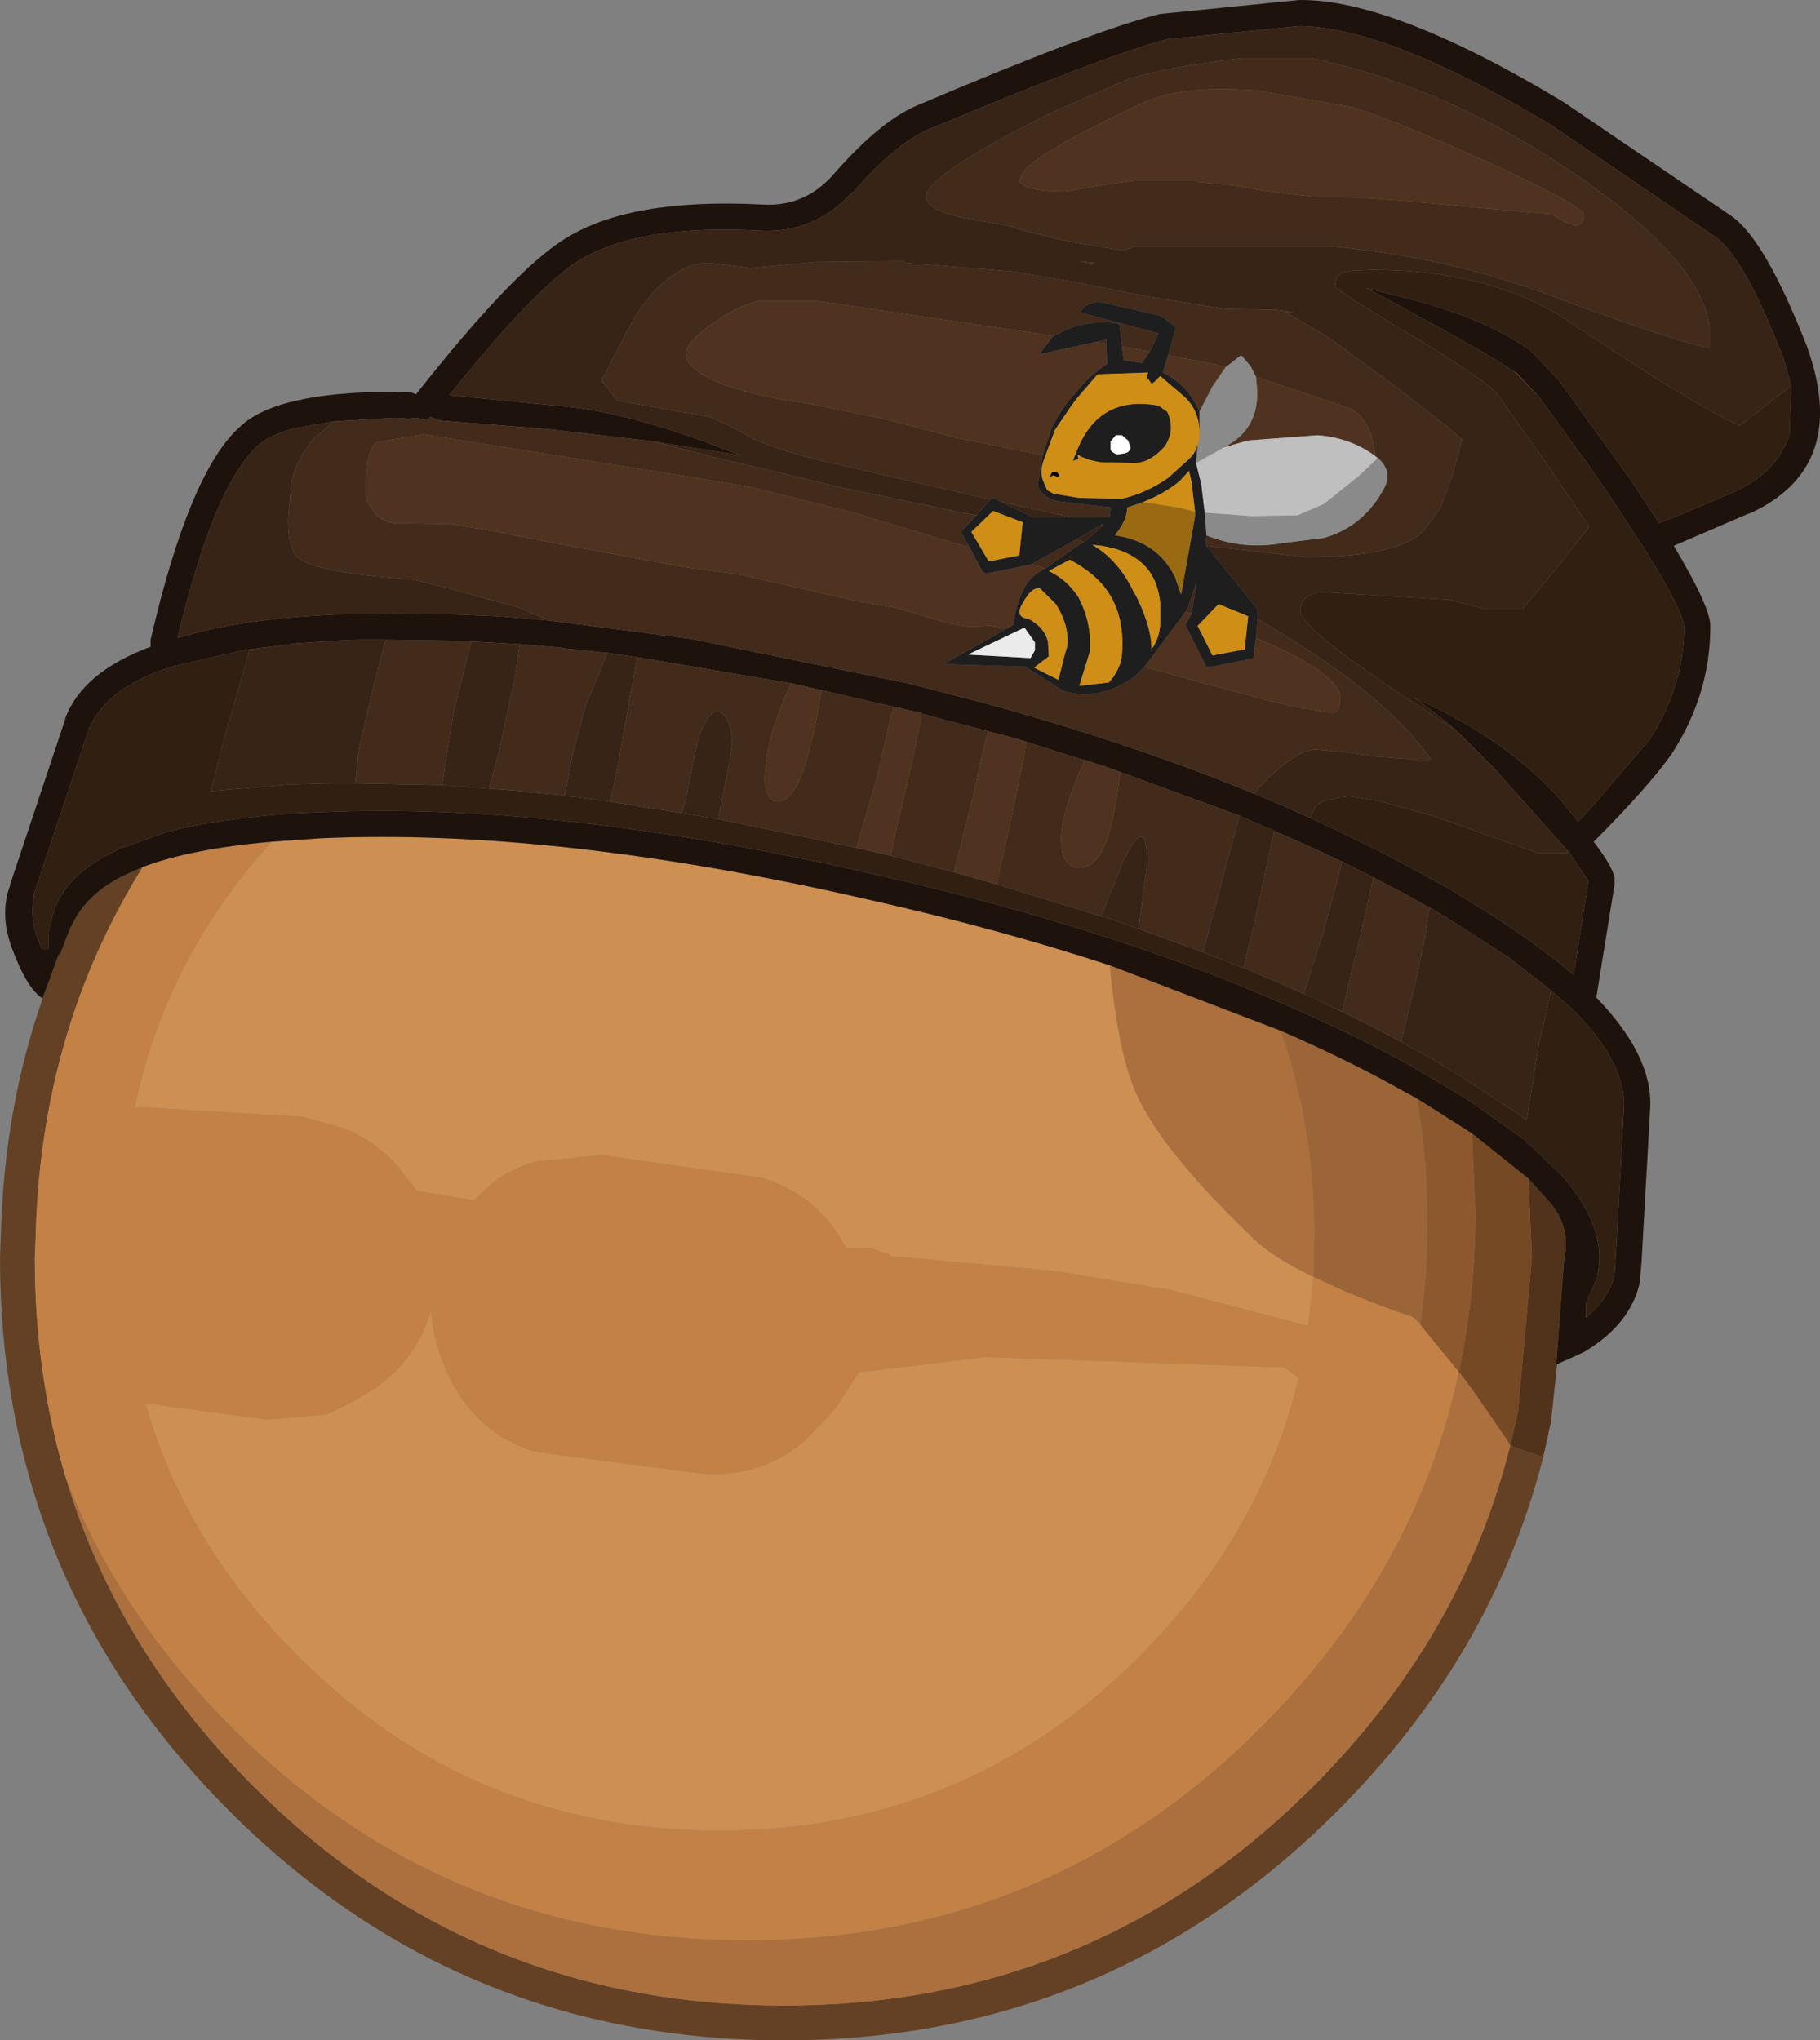 <?xml version="1.0" encoding="UTF-8" standalone="no"?>
<svg xmlns:ffdec="https://www.free-decompiler.com/flash" xmlns:xlink="http://www.w3.org/1999/xlink" ffdec:objectType="shape" height="117.2px" width="104.55px" xmlns="http://www.w3.org/2000/svg">
  <rect width="100%" height="100%" fill="#808080" stroke="none"/>
  <g transform="matrix(1.0, 0.0, 0.0, 1.0, 36.95, 94.25)">
    <path d="M-34.5 -36.9 L-33.55 -39.5 -33.55 -39.3 -32.95 -40.85 -32.75 -41.25 Q-31.8 -43.15 -29.3 -44.2 L-28.75 -44.45 Q-34.6 -35.05 -34.9 -23.3 L-34.9 -23.25 -34.95 -22.0 Q-34.95 -15.25 -33.15 -9.3 -30.2 0.55 -22.35 8.4 -9.8 20.95 8.1 20.95 25.9 20.95 38.45 8.4 47.05 -0.2 49.8 -11.2 L51.7 -10.55 Q48.8 0.85 39.85 9.8 26.7 22.95 8.1 22.95 -10.6 22.95 -23.75 9.8 -36.95 -3.4 -36.95 -22.0 L-36.9 -23.4 Q-36.7 -30.6 -34.5 -36.9" fill="#644124" fill-rule="evenodd" stroke="none"/>
    <path d="M49.65 -11.5 L49.8 -11.25 49.8 -11.2 49.65 -11.5" fill="#855630" fill-rule="evenodd" stroke="none"/>
    <path d="M36.6 -35.05 Q39.95 -33.6 42.9 -32.0 43.7 -31.55 44.45 -31.15 45.05 -27.65 45.05 -23.95 45.05 -21.0 44.65 -18.2 L44.2 -18.6 Q42.25 -19.25 40.25 -20.1 L38.5 -20.9 38.55 -23.35 Q38.55 -29.6 36.6 -35.05" fill="#9c6538" fill-rule="evenodd" stroke="none"/>
    <path d="M26.8 -38.8 L36.6 -35.05 Q38.55 -29.6 38.55 -23.35 L38.5 -20.9 Q36.0 -22.1 34.9 -23.25 29.6 -28.35 28.25 -31.6 27.25 -33.95 26.8 -38.8 M46.85 -15.45 L47.25 -14.95 47.5 -14.6 47.65 -14.4 47.75 -14.25 47.9 -14.05 49.65 -11.5 49.8 -11.2 Q47.05 -0.2 38.45 8.4 25.9 20.95 8.1 20.95 -9.8 20.95 -22.35 8.4 -30.2 0.55 -33.15 -9.3 -30.1 -1.5 -23.65 4.95 -11.45 17.2 5.95 17.2 23.3 17.2 35.5 4.95 44.4 -3.95 46.85 -15.45" fill="#ac6f3e" fill-rule="evenodd" stroke="none"/>
    <path d="M-28.75 -44.45 Q-25.95 -45.5 -21.35 -45.9 -27.45 -39.15 -29.2 -30.65 L-28.75 -30.65 -19.55 -30.1 -17.05 -29.4 Q-15.0 -28.5 -13.75 -26.8 L-13.0 -25.85 -9.7 -25.3 Q-8.2 -27.0 -6.1 -27.55 L-2.35 -27.9 6.8 -26.6 Q10.1 -25.6 11.65 -22.55 L13.1 -22.55 14.1 -22.2 14.25 -22.1 23.6 -21.25 30.3 -20.15 37.4 -18.3 38.2 -18.1 38.5 -20.9 40.25 -20.1 Q42.25 -19.25 44.2 -18.6 L44.65 -18.2 44.65 -18.15 46.85 -15.45 Q44.4 -3.95 35.5 4.95 23.3 17.2 5.95 17.2 -11.45 17.2 -23.65 4.95 -30.1 -1.5 -33.15 -9.3 -34.95 -15.25 -34.95 -22.0 L-34.9 -23.25 -34.9 -23.3 Q-34.6 -35.05 -28.75 -44.45 M28.5 0.9 Q35.5 -6.1 37.65 -15.1 L36.85 -15.7 19.65 -16.3 13.1 -15.5 12.4 -15.45 11.05 -13.35 9.35 -11.55 8.65 -11.0 Q6.15 -9.25 3.0 -9.65 L-6.2 -10.85 Q-8.8 -11.65 -10.35 -13.8 -11.95 -16.15 -12.2 -18.95 -12.75 -17.0 -14.2 -15.5 L-15.25 -14.6 -16.75 -13.7 -18.2 -13.0 -21.6 -12.7 -28.6 -13.65 Q-26.3 -5.55 -19.8 0.9 -9.85 10.9 4.35 10.9 18.55 10.9 28.5 0.9" fill="#c38145" fill-rule="evenodd" stroke="none"/>
    <path d="M-21.35 -45.9 L-18.5 -46.1 Q-4.95 -46.7 13.05 -42.55 20.4 -40.9 26.8 -38.8 27.25 -33.95 28.25 -31.6 29.6 -28.35 34.9 -23.25 36.0 -22.1 38.5 -20.9 L38.2 -18.1 37.4 -18.3 30.3 -20.15 23.6 -21.25 14.25 -22.1 14.1 -22.2 13.1 -22.55 11.65 -22.55 Q10.1 -25.6 6.8 -26.6 L-2.35 -27.9 -6.1 -27.55 Q-8.2 -27.0 -9.7 -25.3 L-13.0 -25.85 -13.75 -26.8 Q-15.0 -28.5 -17.05 -29.4 L-19.55 -30.1 -28.75 -30.65 -29.2 -30.65 Q-27.45 -39.15 -21.35 -45.9 M28.5 0.9 Q18.55 10.9 4.35 10.9 -9.85 10.9 -19.8 0.9 -26.3 -5.55 -28.6 -13.65 L-21.6 -12.7 -18.2 -13.0 -16.75 -13.7 -15.25 -14.6 -14.2 -15.5 Q-12.75 -17.0 -12.2 -18.95 -11.95 -16.15 -10.35 -13.8 -8.8 -11.65 -6.2 -10.85 L3.0 -9.65 Q6.15 -9.25 8.65 -11.0 L9.35 -11.55 11.05 -13.35 12.4 -15.45 13.1 -15.5 19.65 -16.3 36.85 -15.7 37.65 -15.1 Q35.5 -6.1 28.5 0.9" fill="#cd8f52" fill-rule="evenodd" stroke="none"/>
    <path d="M50.85 -26.55 L52.2 -25.05 Q53.3 -23.6 52.9 -21.9 L52.45 -15.9 52.5 -15.9 52.15 -12.6 51.7 -10.55 49.8 -11.2 49.8 -11.25 49.8 -11.2 50.25 -13.15 51.05 -22.0 50.85 -26.55" fill="#51331b" fill-rule="evenodd" stroke="none"/>
    <path d="M47.6 -29.15 L50.85 -26.55 51.05 -22.0 50.25 -13.15 49.8 -11.2 49.8 -11.25 49.65 -11.5 47.9 -14.05 47.75 -14.25 47.65 -14.4 47.5 -14.6 47.25 -14.95 46.85 -15.45 Q47.8 -19.85 47.8 -24.65 L47.6 -29.15" fill="#764925" fill-rule="evenodd" stroke="none"/>
    <path d="M44.45 -31.15 L47.6 -29.15 47.8 -24.65 Q47.8 -19.85 46.85 -15.45 L44.65 -18.15 44.65 -18.2 Q45.05 -21.0 45.05 -23.95 45.05 -27.65 44.45 -31.15" fill="#8d582e" fill-rule="evenodd" stroke="none"/>
    <path d="M-34.5 -36.9 Q-35.4 -37.45 -36.25 -39.75 -36.9 -41.45 -36.5 -43.0 L-36.35 -43.45 -36.4 -43.35 -36.2 -43.95 -33.2 -52.95 -33.2 -53.0 Q-32.2 -55.65 -28.3 -57.1 L-28.3 -57.5 Q-26.05 -67.2 -23.15 -69.75 -21.05 -71.75 -14.25 -71.75 L-13.3 -71.7 -13.05 -71.6 Q-7.5 -78.65 -4.55 -80.5 -0.8 -82.9 6.85 -82.5 9.25 -82.35 10.9 -84.2 13.6 -87.3 15.75 -88.2 26.0 -92.55 29.7 -93.45 L37.7 -94.25 Q43.05 -94.3 52.85 -88.4 L62.5 -81.85 Q64.45 -80.5 66.85 -74.35 69.35 -67.4 63.55 -64.75 L63.5 -64.75 59.2 -62.9 Q61.35 -59.3 61.3 -58.25 61.3 -54.35 59.05 -50.9 57.65 -48.95 54.6 -45.9 55.9 -44.2 55.8 -43.6 L55.8 -43.45 54.75 -36.95 Q57.95 -33.65 57.85 -30.7 L57.35 -21.75 57.25 -20.65 57.25 -20.6 Q56.75 -18.25 54.15 -16.65 53.9 -16.5 52.5 -15.9 L52.45 -15.9 52.9 -21.9 Q53.3 -23.6 52.2 -25.05 L50.85 -26.55 47.6 -29.15 44.45 -31.15 Q43.7 -31.55 42.9 -32.0 39.95 -33.6 36.6 -35.05 L26.8 -38.8 Q20.4 -40.9 13.05 -42.55 -4.95 -46.7 -18.5 -46.1 L-21.35 -45.9 Q-25.95 -45.5 -28.75 -44.45 L-29.3 -44.2 Q-31.8 -43.15 -32.75 -41.25 L-32.95 -40.85 -33.55 -39.3 -33.55 -39.5 -34.5 -36.9 M65.95 -72.1 L65.45 -73.85 65.45 -73.8 Q63.3 -79.35 61.65 -80.6 L52.1 -87.1 Q42.75 -92.7 37.7 -92.75 L30.1 -92.0 Q26.5 -91.05 16.35 -86.8 14.5 -86.0 12.05 -83.2 L12.0 -83.2 Q9.85 -80.85 6.75 -81.0 -0.3 -81.4 -3.75 -79.25 -6.2 -77.65 -10.65 -72.15 L-11.15 -71.55 -4.5 -70.9 Q-0.4 -70.5 5.55 -68.1 L0.55 -68.9 -5.45 -69.6 -11.75 -70.1 -12.2 -70.3 Q-12.35 -70.15 -12.55 -70.15 L-13.05 -70.25 -13.45 -70.2 -14.25 -70.25 -17.75 -70.05 -20.0 -69.65 Q-21.4 -69.3 -22.15 -68.65 -24.7 -66.25 -26.75 -57.6 -23.2 -58.7 -17.65 -58.95 L-17.6 -58.95 -14.05 -59.0 -10.7 -58.95 -8.35 -58.85 -5.35 -58.6 2.75 -57.55 15.2 -55.0 19.65 -53.85 Q28.8 -51.35 36.3 -48.15 L36.45 -48.1 38.35 -47.25 39.95 -46.5 42.5 -45.25 45.3 -43.75 46.3 -43.2 48.65 -41.75 Q51.45 -39.95 53.45 -38.25 L54.3 -43.65 53.15 -45.35 53.05 -45.45 53.0 -45.5 48.9 -50.1 46.7 -52.3 46.75 -52.25 46.1 -52.8 44.5 -54.05 44.4 -54.1 44.2 -54.2 44.35 -54.15 Q49.6 -51.8 52.7 -48.3 L53.7 -47.05 54.5 -47.9 57.8 -51.75 Q59.8 -54.85 59.8 -58.25 59.75 -59.15 57.5 -62.75 L57.4 -62.9 55.8 -65.35 55.5 -65.8 54.95 -66.6 54.4 -67.4 51.5 -71.4 50.15 -72.85 50.05 -72.9 Q48.45 -74.0 41.55 -77.7 L44.7 -76.9 Q48.6 -75.8 51.0 -74.1 L52.6 -72.4 56.75 -66.65 58.35 -64.2 Q60.15 -64.9 62.9 -66.1 65.0 -67.15 65.7 -68.9 L65.85 -69.25 65.95 -72.1 M14.4 -53.65 L10.25 -54.6 8.5 -55.0 -0.35 -56.5 -2.05 -56.75 -2.1 -56.75 -3.95 -56.95 -4.5 -57.0 -4.75 -57.05 -7.1 -57.25 -9.85 -57.4 -11.15 -57.45 -14.8 -57.5 -16.35 -57.5 -17.55 -57.45 -19.85 -57.3 -22.6 -56.95 -22.75 -56.95 -27.1 -55.95 -27.25 -55.9 -27.5 -55.8 -27.55 -55.8 Q-30.9 -54.6 -31.8 -52.45 L-31.8 -52.5 -34.8 -43.5 -35.0 -42.9 -35.0 -42.75 Q-35.3 -41.35 -34.55 -39.75 L-34.15 -39.75 Q-34.25 -40.6 -34.0 -41.35 -33.5 -43.8 -30.55 -45.25 L-29.9 -45.6 -29.9 -45.55 -27.4 -46.45 Q-24.35 -47.25 -19.8 -47.55 L-18.55 -47.6 Q-4.85 -48.2 13.4 -44.0 20.5 -42.4 26.65 -40.4 31.5 -38.85 35.8 -37.0 40.0 -35.25 43.6 -33.3 L44.05 -33.05 47.35 -31.1 50.6 -28.8 52.85 -26.65 53.4 -25.95 Q55.35 -23.35 54.8 -20.95 L54.8 -20.9 54.15 -19.35 54.15 -18.55 Q55.4 -19.6 55.8 -20.95 L55.85 -21.8 56.35 -30.8 Q56.35 -33.25 53.55 -36.1 L53.35 -36.3 52.15 -37.35 49.8 -39.2 46.7 -41.2 45.55 -41.9 45.2 -42.1 43.75 -42.9 41.95 -43.85 40.15 -44.75 38.35 -45.6 35.5 -46.85 34.8 -47.15 34.55 -47.25 34.25 -47.4 26.45 -50.25 26.4 -50.25 25.35 -50.6 24.95 -50.7 21.5 -51.8 19.8 -52.25 16.0 -53.25 16.0 -53.3 15.25 -53.45 14.85 -53.55 14.4 -53.65" fill="#1e130c" fill-rule="evenodd" stroke="none"/>
    <path d="M46.7 -52.3 L45.45 -53.1 44.7 -53.6 Q40.0 -56.65 38.5 -58.1 L38.45 -58.15 Q37.75 -58.85 37.75 -59.2 37.75 -59.7 38.2 -60.0 L38.75 -60.25 46.3 -59.8 48.4 -59.25 50.5 -59.25 52.75 -61.95 54.35 -64.0 52.05 -67.4 49.15 -71.5 Q48.75 -72.2 44.2 -74.95 L43.6 -75.3 41.0 -76.9 39.75 -77.75 Q39.75 -78.4 40.2 -78.6 L40.7 -78.7 41.85 -78.75 Q48.7 -78.75 53.15 -75.8 L53.6 -75.5 53.85 -75.3 53.9 -75.3 Q60.9 -70.65 63.0 -69.8 L65.95 -72.1 65.85 -69.25 65.7 -68.9 Q65.0 -67.15 62.9 -66.1 60.15 -64.9 58.35 -64.2 L56.75 -66.65 52.6 -72.4 51.0 -74.1 Q48.6 -75.8 44.7 -76.9 L41.55 -77.7 Q48.45 -74.0 50.05 -72.9 L51.5 -71.4 54.4 -67.4 54.95 -66.6 55.5 -65.8 55.8 -65.35 57.4 -62.9 57.5 -62.75 Q59.75 -59.15 59.8 -58.25 59.8 -54.85 57.8 -51.75 L54.5 -47.9 53.7 -47.05 52.7 -48.3 Q49.6 -51.8 44.35 -54.15 L44.2 -54.2 44.4 -54.1 44.5 -54.05 46.1 -52.8 46.75 -52.25 46.7 -52.3 M38.35 -47.25 L38.5 -47.7 38.55 -47.75 38.55 -47.8 38.6 -47.85 38.6 -47.9 Q38.85 -48.2 39.35 -48.3 L40.05 -48.45 40.45 -48.5 40.6 -48.5 42.2 -48.25 45.3 -47.4 51.4 -45.25 53.1 -45.25 53.15 -45.35 54.3 -43.65 53.45 -38.25 Q51.45 -39.95 48.65 -41.75 L46.3 -43.2 45.3 -43.75 42.5 -45.25 39.95 -46.5 38.35 -47.25 M4.3 -47.2 L12.25 -45.55 13.35 -45.3 14.2 -45.1 17.85 -44.15 20.3 -43.45 26.35 -41.6 26.6 -41.55 28.45 -40.9 32.15 -39.55 34.5 -38.65 35.2 -38.35 Q39.65 -36.5 43.55 -34.4 L43.7 -34.3 45.1 -33.55 47.15 -32.3 50.35 -30.2 50.75 -29.9 51.45 -34.25 52.15 -37.35 53.35 -36.3 53.55 -36.1 Q56.35 -33.25 56.35 -30.8 L55.85 -21.8 55.8 -20.95 Q55.4 -19.6 54.15 -18.55 L54.15 -19.35 54.8 -20.9 54.8 -20.95 Q55.35 -23.35 53.4 -25.95 L52.85 -26.65 50.6 -28.8 47.35 -31.1 44.05 -33.05 43.6 -33.3 Q40.0 -35.25 35.8 -37.0 31.5 -38.85 26.65 -40.4 20.5 -42.4 13.4 -44.0 -4.85 -48.2 -18.55 -47.6 L-19.8 -47.55 Q-24.35 -47.25 -27.4 -46.45 L-29.9 -45.55 -29.9 -45.6 -30.55 -45.25 Q-33.5 -43.8 -34.0 -41.35 -34.25 -40.6 -34.15 -39.75 L-34.55 -39.75 Q-35.3 -41.35 -35.0 -42.75 L-35.0 -42.9 -34.8 -43.5 -31.8 -52.5 -31.8 -52.45 Q-30.9 -54.6 -27.55 -55.8 L-27.5 -55.8 -27.25 -55.9 -27.1 -55.95 -22.75 -56.95 -22.6 -56.95 -23.4 -54.15 -23.45 -54.0 -24.3 -51.0 -24.5 -50.1 -24.85 -48.8 -20.2 -49.2 -19.85 -49.2 -17.95 -49.25 -16.55 -49.25 -11.55 -49.15 -8.85 -48.95 -6.9 -48.8 -6.7 -48.75 -4.5 -48.55 -4.3 -48.5 -3.75 -48.45 -1.9 -48.2 2.2 -47.55 4.3 -47.2" fill="#311f12" fill-rule="evenodd" stroke="none"/>
    <path d="M65.95 -72.1 L63.0 -69.8 Q60.9 -70.65 53.9 -75.3 L53.85 -75.3 53.6 -75.5 53.15 -75.8 Q48.7 -78.75 41.85 -78.75 L40.7 -78.7 40.2 -78.6 Q39.75 -78.4 39.75 -77.75 L41.0 -76.9 43.6 -75.3 44.2 -74.95 Q48.75 -72.2 49.15 -71.5 L52.05 -67.4 54.35 -64.0 52.75 -61.95 50.5 -59.25 48.4 -59.25 46.3 -59.8 38.75 -60.25 38.2 -60.0 Q37.75 -59.7 37.75 -59.2 37.75 -58.85 38.45 -58.15 L38.5 -58.1 Q40.0 -56.65 44.7 -53.6 L45.45 -53.1 46.7 -52.3 48.9 -50.1 53.0 -45.5 53.05 -45.45 53.15 -45.35 53.1 -45.25 51.4 -45.25 45.3 -47.4 42.2 -48.25 40.6 -48.5 40.45 -48.5 40.05 -48.45 39.35 -48.3 Q38.85 -48.2 38.6 -47.9 L38.6 -47.85 38.55 -47.8 38.55 -47.75 38.5 -47.7 38.35 -47.25 36.45 -48.1 36.3 -48.15 36.4 -48.1 35.1 -48.65 35.5 -49.15 35.6 -49.25 Q37.35 -51.0 38.35 -51.15 L38.55 -51.2 39.75 -51.1 39.95 -51.1 42.0 -50.8 44.1 -50.65 44.75 -50.5 45.25 -50.65 Q42.9 -53.95 37.5 -57.35 L35.3 -58.7 35.3 -59.25 32.35 -62.9 33.15 -62.8 38.05 -62.25 Q42.55 -62.25 44.35 -63.35 44.9 -63.7 45.85 -65.2 L46.5 -67.0 47.05 -69.0 46.05 -69.85 43.35 -71.95 39.4 -74.85 36.85 -76.35 37.45 -76.3 36.4 -76.45 33.45 -76.5 28.8 -77.25 24.8 -78.05 21.3 -78.65 15.05 -79.15 14.95 -79.25 9.9 -79.2 6.2 -78.85 3.8 -79.15 Q1.5 -79.15 -0.55 -75.95 L-2.4 -72.4 -1.55 -71.3 -1.55 -71.25 -1.3 -71.2 3.8 -70.3 4.95 -69.8 6.4 -69.0 Q8.2 -68.25 10.4 -67.75 L19.95 -65.55 19.85 -65.45 19.15 -64.65 18.6 -64.75 11.35 -66.25 8.25 -67.0 7.85 -67.1 4.0 -68.0 0.55 -68.9 5.55 -68.1 Q-0.4 -70.5 -4.5 -70.9 L-11.15 -71.55 -10.65 -72.15 Q-6.2 -77.65 -3.75 -79.25 -0.3 -81.4 6.75 -81.0 9.85 -80.85 12.0 -83.2 L12.05 -83.2 Q14.5 -86.0 16.35 -86.8 26.5 -91.05 30.1 -92.0 L37.7 -92.75 Q42.75 -92.7 52.1 -87.1 L61.65 -80.6 Q63.3 -79.35 65.45 -73.8 L65.45 -73.85 65.95 -72.1 M16.25 -82.95 Q16.25 -82.2 18.3 -81.75 L21.1 -81.25 Q22.4 -80.8 24.9 -80.3 L27.6 -79.85 28.25 -80.1 39.55 -80.1 Q46.3 -79.45 51.9 -77.35 59.05 -74.7 61.25 -74.25 L61.25 -75.5 Q60.75 -79.35 53.45 -84.3 46.1 -89.3 38.4 -90.9 L34.35 -90.9 Q30.0 -90.4 27.85 -89.7 L23.5 -87.8 Q16.25 -84.2 16.25 -82.95 M25.05 -79.25 L25.8 -79.1 25.95 -79.15 25.05 -79.25 M20.6 -65.4 L24.55 -64.55 22.35 -64.55 20.6 -65.4 M2.2 -47.55 L2.45 -48.3 2.8 -50.1 2.9 -50.6 3.2 -51.95 Q3.95 -53.9 4.6 -53.2 5.1 -52.7 5.1 -51.5 L4.95 -50.5 4.3 -47.2 2.2 -47.55 M-0.35 -56.5 L-1.35 -50.9 -1.35 -50.8 -1.9 -48.2 -3.75 -48.45 -4.3 -48.5 -4.5 -48.55 -4.05 -50.95 -3.3 -53.75 -2.05 -56.75 -0.35 -56.5 M34.25 -47.4 L34.55 -47.25 34.8 -47.15 35.5 -46.85 36.25 -46.55 35.1 -41.2 34.65 -39.35 34.5 -38.65 32.15 -39.55 32.9 -42.3 33.35 -44.05 34.25 -47.4 M40.15 -44.75 L41.95 -43.85 41.25 -40.75 40.7 -38.5 40.15 -36.15 37.95 -37.15 39.1 -40.8 39.8 -43.4 40.15 -44.75 M45.2 -42.1 L45.55 -41.9 46.7 -41.2 49.8 -39.2 52.15 -37.35 51.45 -34.25 50.75 -29.9 50.35 -30.2 47.15 -32.3 45.1 -33.55 43.7 -34.3 43.55 -34.4 43.6 -34.65 44.45 -38.2 44.9 -40.35 45.1 -41.8 45.2 -42.1 M-22.6 -56.95 L-19.85 -57.3 -17.55 -57.45 -16.35 -57.5 -14.8 -57.5 -15.1 -56.35 -15.55 -54.6 -16.2 -51.85 -16.4 -50.8 -16.4 -50.55 -16.55 -49.25 -17.95 -49.25 -19.85 -49.2 -20.2 -49.2 -24.85 -48.8 -24.5 -50.1 -24.3 -51.0 -23.45 -54.0 -23.4 -54.15 -22.6 -56.95 M-9.85 -57.4 L-7.1 -57.25 -7.35 -55.5 -8.15 -51.7 -8.25 -51.2 -8.85 -48.95 -11.55 -49.15 -11.2 -51.45 -10.85 -53.55 -10.7 -54.1 -9.9 -57.3 -9.85 -57.4 M-5.35 -58.6 L-8.35 -58.85 -10.7 -58.95 -14.05 -59.0 -17.6 -58.95 -17.65 -58.95 Q-23.2 -58.7 -26.75 -57.6 -24.7 -66.25 -22.15 -68.65 -21.4 -69.3 -20.0 -69.65 L-17.75 -70.05 -18.95 -69.05 Q-19.9 -67.85 -20.2 -66.65 L-20.4 -64.4 Q-20.4 -62.6 -19.75 -62.15 -18.65 -61.4 -14.4 -61.05 L-13.2 -60.95 -11.35 -60.5 -7.15 -59.35 -5.35 -58.6 M25.3 -63.1 L25.1 -63.2 24.85 -63.25 26.3 -64.1 26.4 -64.05 25.3 -63.1 M31.7 -60.55 L31.75 -60.8 31.75 -60.5 31.7 -60.55 M26.35 -41.6 L26.55 -42.25 27.5 -44.6 Q28.95 -47.75 28.95 -44.65 L28.45 -40.9 26.6 -41.55 26.35 -41.6" fill="#382416" fill-rule="evenodd" stroke="none"/>
    <path d="M54.05 -81.9 Q54.05 -82.4 48.6 -84.9 43.3 -87.3 40.7 -88.1 L35.3 -89.05 Q30.75 -89.4 28.5 -88.25 21.7 -85.05 21.7 -84.05 21.55 -83.8 21.8 -83.65 22.3 -83.25 24.3 -83.25 L26.55 -83.65 28.4 -83.9 31.7 -83.9 31.8 -83.8 33.9 -83.6 34.5 -83.5 35.6 -83.3 37.55 -83.05 38.5 -82.95 41.15 -82.9 43.85 -82.7 48.15 -82.3 52.15 -81.95 52.85 -81.55 53.5 -81.3 Q54.05 -81.3 54.05 -81.9 M0.55 -68.9 L4.0 -68.0 7.85 -67.1 8.25 -67.0 11.35 -66.25 18.6 -64.75 19.15 -64.65 18.25 -63.7 18.75 -62.8 12.75 -64.6 12.5 -64.7 6.3 -66.25 3.35 -66.75 -12.6 -69.3 -15.35 -68.85 Q-15.95 -68.3 -15.95 -66.0 -15.95 -65.5 -15.55 -64.95 -14.95 -64.1 -13.85 -64.2 L-11.1 -64.15 -8.9 -63.8 -5.1 -63.05 -3.45 -62.75 2.2 -61.7 5.5 -61.25 12.6 -59.65 14.45 -59.35 16.5 -58.75 17.7 -58.4 18.7 -58.25 19.95 -58.3 20.9 -58.15 17.25 -56.1 21.95 -55.95 24.15 -54.55 Q26.3 -53.95 28.3 -55.45 L28.8 -55.95 31.3 -55.25 35.75 -54.05 37.15 -53.7 39.55 -53.3 Q39.9 -53.3 40.0 -53.7 L40.05 -54.15 Q40.05 -55.4 36.25 -57.15 L35.2 -57.6 35.3 -58.7 37.5 -57.35 Q42.9 -53.95 45.25 -50.65 L44.75 -50.5 44.1 -50.65 42.0 -50.8 39.95 -51.1 39.75 -51.1 38.55 -51.2 38.35 -51.15 Q37.35 -51.0 35.6 -49.25 L35.5 -49.15 35.1 -48.65 36.4 -48.1 36.3 -48.15 Q28.8 -51.35 19.65 -53.85 L15.2 -55.0 2.75 -57.55 -5.35 -58.6 -7.15 -59.35 -11.35 -60.5 -13.2 -60.95 -14.4 -61.05 Q-18.65 -61.4 -19.75 -62.15 -20.4 -62.6 -20.4 -64.4 L-20.2 -66.65 Q-19.9 -67.85 -18.95 -69.05 L-17.75 -70.05 -14.25 -70.25 -13.45 -70.2 -13.05 -70.25 -12.55 -70.15 Q-12.35 -70.15 -12.2 -70.3 L-11.75 -70.1 -5.45 -69.6 0.55 -68.9 M19.95 -65.55 L10.4 -67.75 Q8.2 -68.25 6.4 -69.0 L4.95 -69.8 3.8 -70.3 -1.3 -71.2 -1.55 -71.25 -1.55 -71.3 -2.4 -72.4 -0.55 -75.95 Q1.5 -79.15 3.8 -79.15 L6.2 -78.85 9.9 -79.2 14.95 -79.25 15.05 -79.15 21.3 -78.65 24.8 -78.05 28.8 -77.25 33.45 -76.5 36.4 -76.45 37.45 -76.3 36.85 -76.35 39.4 -74.85 43.35 -71.95 46.05 -69.85 47.05 -69.0 46.5 -67.0 45.85 -65.2 Q44.9 -63.7 44.35 -63.35 42.55 -62.25 38.05 -62.25 L33.15 -62.8 32.35 -62.9 32.3 -62.95 32.35 -63.5 Q34.45 -62.65 36.7 -63.05 L39.1 -63.35 Q41.35 -64.0 42.5 -66.1 43.1 -67.1 42.25 -67.9 L42.05 -68.05 Q41.85 -70.15 40.6 -70.8 L35.2 -72.6 34.9 -73.2 34.35 -73.85 33.45 -73.15 32.95 -73.3 30.15 -73.85 30.6 -75.45 29.75 -76.1 26.5 -76.85 Q25.55 -77.05 25.1 -76.3 L29.6 -75.1 29.2 -74.25 29.1 -74.05 27.5 -74.35 27.35 -75.65 Q25.4 -76.0 23.6 -74.95 L10.1 -76.95 6.6 -76.95 Q5.45 -76.7 3.95 -75.65 2.45 -74.6 2.45 -73.9 2.45 -73.1 4.25 -72.3 6.2 -71.5 9.6 -71.05 L14.0 -70.15 18.0 -69.1 22.95 -68.1 22.65 -66.35 Q22.8 -65.9 23.45 -65.55 L23.85 -65.45 26.85 -65.1 26.8 -64.6 26.8 -64.55 24.55 -64.55 20.6 -65.4 20.2 -65.6 20.0 -65.65 19.95 -65.55 M16.25 -82.95 Q16.25 -84.2 23.5 -87.8 L27.85 -89.7 Q30.0 -90.4 34.35 -90.9 L38.4 -90.9 Q46.1 -89.3 53.45 -84.3 60.75 -79.35 61.25 -75.5 L61.25 -74.25 Q59.05 -74.7 51.9 -77.35 46.3 -79.45 39.55 -80.1 L28.25 -80.1 27.6 -79.85 24.9 -80.3 Q22.4 -80.8 21.1 -81.25 L18.3 -81.75 Q16.25 -82.2 16.25 -82.95 M26.6 -74.5 L25.95 -74.6 26.6 -74.75 26.6 -74.5 M25.05 -79.25 L25.95 -79.15 25.8 -79.1 25.05 -79.25 M4.3 -47.2 L4.95 -50.5 5.1 -51.5 Q5.1 -52.7 4.6 -53.2 3.95 -53.9 3.2 -51.95 L2.9 -50.6 2.8 -50.1 2.45 -48.3 2.2 -47.55 -1.9 -48.2 -1.35 -50.8 -1.35 -50.9 -0.35 -56.5 8.5 -55.0 Q7.25 -52.35 7.05 -50.45 L7.0 -49.75 Q6.95 -49.35 7.05 -48.95 7.2 -48.2 7.75 -48.2 8.65 -48.2 9.35 -50.45 L9.8 -52.15 10.25 -54.6 14.4 -53.65 14.2 -53.0 13.4 -49.5 12.25 -45.55 4.3 -47.2 M16.0 -53.25 L19.8 -52.25 19.4 -50.6 18.95 -48.55 17.85 -44.15 14.2 -45.1 14.8 -47.7 15.45 -50.5 16.0 -53.25 M21.5 -51.8 L24.95 -50.7 25.35 -50.6 25.3 -50.45 Q24.0 -47.55 24.0 -46.0 L24.1 -45.2 Q24.35 -44.4 25.1 -44.4 25.9 -44.4 26.5 -45.65 26.95 -46.75 27.25 -48.75 L27.4 -49.9 26.45 -50.25 34.25 -47.4 33.35 -44.05 32.9 -42.3 32.15 -39.55 28.45 -40.9 28.95 -44.65 Q28.95 -47.75 27.5 -44.6 L26.55 -42.25 26.35 -41.6 20.3 -43.45 21.05 -46.8 21.85 -50.65 22.0 -51.6 21.5 -51.8 M26.4 -50.25 L26.45 -50.25 26.4 -50.25 M35.5 -46.85 L38.35 -45.6 40.15 -44.75 39.8 -43.4 39.1 -40.8 37.95 -37.15 40.15 -36.15 40.7 -38.5 41.25 -40.75 41.95 -43.85 43.75 -42.9 45.2 -42.1 45.1 -41.8 44.9 -40.35 44.45 -38.2 43.6 -34.65 43.55 -34.4 Q39.65 -36.5 35.2 -38.35 L34.5 -38.65 34.65 -39.35 35.1 -41.2 36.25 -46.55 35.5 -46.85 M-14.8 -57.5 L-11.15 -57.45 -9.85 -57.4 -9.9 -57.3 -10.7 -54.1 -10.85 -53.55 -11.2 -51.45 -11.55 -49.15 -16.55 -49.25 -16.4 -50.55 -16.4 -50.8 -16.2 -51.85 -15.55 -54.6 -15.1 -56.35 -14.8 -57.5 M-7.1 -57.25 L-4.75 -57.05 -4.5 -57.0 -3.95 -56.95 -2.1 -56.75 -2.05 -56.75 -3.3 -53.75 -4.05 -50.95 -4.5 -48.55 -6.7 -48.75 -6.9 -48.8 -8.85 -48.95 -8.25 -51.2 -8.15 -51.7 -7.35 -55.5 -7.1 -57.25 M24.85 -63.25 L25.1 -63.2 25.3 -63.1 25.1 -63.0 23.1 -61.6 22.3 -61.85 24.85 -63.25 M26.4 -64.05 L26.3 -64.1 26.45 -64.2 26.4 -64.05 M31.7 -60.55 L31.75 -60.5 31.5 -59.0 31.15 -59.1 31.25 -59.25 31.7 -60.55" fill="#432b1b" fill-rule="evenodd" stroke="none"/>
    <path d="M54.05 -81.9 Q54.05 -81.3 53.5 -81.3 L52.85 -81.55 52.15 -81.95 48.15 -82.3 43.85 -82.7 41.15 -82.9 38.5 -82.95 37.55 -83.05 35.6 -83.3 34.5 -83.5 33.9 -83.6 31.8 -83.8 31.7 -83.9 28.4 -83.9 26.55 -83.65 24.3 -83.25 Q22.3 -83.25 21.8 -83.65 21.55 -83.8 21.7 -84.05 21.7 -85.05 28.5 -88.25 30.75 -89.4 35.3 -89.05 L40.7 -88.1 Q43.3 -87.3 48.6 -84.9 54.05 -82.4 54.05 -81.9 M51.5 -71.4 L50.05 -72.9 50.15 -72.85 51.5 -71.4 M35.2 -72.6 L40.6 -70.8 Q41.85 -70.15 42.05 -68.05 40.65 -69.1 38.75 -69.25 L34.75 -68.95 33.35 -68.55 Q35.45 -69.6 35.25 -72.05 L35.2 -72.6 M23.6 -74.95 L23.55 -74.95 22.75 -73.9 25.95 -74.6 26.6 -74.5 26.65 -73.35 Q25.6 -72.65 24.85 -71.7 24.0 -70.8 23.45 -69.6 L22.95 -68.1 18.0 -69.1 14.0 -70.15 9.6 -71.05 Q6.2 -71.5 4.25 -72.3 2.45 -73.1 2.45 -73.9 2.45 -74.6 3.95 -75.65 5.45 -76.7 6.6 -76.95 L10.1 -76.95 23.6 -74.95 M27.5 -74.35 L29.1 -74.05 28.65 -73.4 27.6 -73.55 27.5 -74.35 M30.15 -73.85 L32.95 -73.3 33.45 -73.15 32.7 -72.05 31.95 -70.6 Q31.3 -72.15 29.85 -72.85 L30.15 -73.85 M20.9 -58.15 L19.95 -58.3 18.7 -58.25 17.7 -58.4 16.5 -58.75 14.45 -59.35 12.6 -59.65 5.5 -61.25 2.2 -61.7 -3.45 -62.75 -5.1 -63.05 -8.9 -63.8 -11.1 -64.15 -13.85 -64.2 Q-14.95 -64.1 -15.55 -64.95 -15.95 -65.5 -15.95 -66.0 -15.95 -68.3 -15.35 -68.85 L-12.6 -69.3 3.35 -66.75 6.3 -66.25 12.5 -64.7 12.75 -64.6 18.75 -62.8 19.5 -61.4 19.7 -61.3 22.15 -61.8 22.3 -61.85 23.1 -61.6 22.6 -61.3 Q21.6 -60.6 21.25 -58.35 L20.9 -58.15 M12.25 -45.55 L13.4 -49.5 14.2 -53.0 14.4 -53.65 14.85 -53.55 15.25 -53.45 16.0 -53.3 16.0 -53.25 15.45 -50.5 14.8 -47.7 14.2 -45.1 13.35 -45.3 12.25 -45.55 M10.25 -54.6 L9.8 -52.15 9.35 -50.45 Q8.65 -48.2 7.75 -48.2 7.2 -48.2 7.05 -48.95 6.95 -49.35 7.0 -49.75 L7.05 -50.45 Q7.25 -52.35 8.5 -55.0 L10.25 -54.6 M19.8 -52.25 L21.5 -51.8 22.0 -51.6 21.85 -50.65 21.05 -46.8 20.3 -43.45 17.85 -44.15 18.95 -48.55 19.4 -50.6 19.8 -52.25 M25.35 -50.6 L26.4 -50.25 26.45 -50.25 27.4 -49.9 27.25 -48.75 Q26.95 -46.75 26.5 -45.65 25.9 -44.4 25.1 -44.4 24.35 -44.4 24.1 -45.2 L24.0 -46.0 Q24.0 -47.55 25.3 -50.45 L25.35 -50.6 M31.5 -59.0 L31.15 -58.35 32.35 -55.95 32.65 -55.95 34.9 -56.4 35.05 -56.45 35.2 -57.6 36.25 -57.15 Q40.05 -55.4 40.05 -54.15 L40.0 -53.7 Q39.9 -53.3 39.55 -53.3 L37.15 -53.7 35.75 -54.05 31.3 -55.25 28.8 -55.95 31.15 -59.1 31.5 -59.0" fill="#4f3320" fill-rule="evenodd" stroke="none"/>
    <path d="M42.25 -67.9 Q43.1 -67.1 42.5 -66.1 41.35 -64.0 39.1 -63.35 L36.7 -63.05 Q34.45 -62.65 32.35 -63.5 L32.25 -64.8 35.0 -64.6 37.6 -64.65 39.1 -65.3 41.1 -66.9 42.1 -67.85 42.2 -67.95 42.25 -67.9 M33.35 -68.55 L31.75 -67.65 31.85 -68.75 31.95 -69.1 31.95 -70.6 32.7 -72.05 33.45 -73.15 34.35 -73.85 34.9 -73.2 35.2 -72.6 35.25 -72.05 Q35.45 -69.6 33.35 -68.55" fill="#8a8a8a" fill-rule="evenodd" stroke="none"/>
    <path d="M42.05 -68.05 L42.25 -67.9 42.2 -67.95 42.1 -67.85 41.1 -66.9 39.1 -65.3 37.6 -64.65 35.0 -64.6 32.25 -64.8 32.05 -66.45 31.75 -67.65 33.35 -68.55 34.75 -68.95 38.75 -69.25 Q40.65 -69.1 42.05 -68.05" fill="#bfbfbf" fill-rule="evenodd" stroke="none"/>
    <path d="M19.15 -64.65 L19.85 -65.45 19.95 -65.55 20.0 -65.65 20.2 -65.6 20.6 -65.4 22.35 -64.55 24.55 -64.55 26.8 -64.55 26.8 -64.6 26.85 -65.1 23.85 -65.45 23.45 -65.55 Q22.8 -65.9 22.65 -66.35 L22.95 -68.1 23.45 -69.6 Q24.0 -70.8 24.85 -71.7 25.6 -72.65 26.65 -73.35 L26.6 -74.5 26.6 -74.75 25.95 -74.6 22.75 -73.9 23.55 -74.95 23.6 -74.95 Q25.4 -76.0 27.35 -75.65 L27.5 -74.35 27.6 -73.55 28.65 -73.4 29.1 -74.05 29.2 -74.25 29.6 -75.1 25.1 -76.3 Q25.55 -77.05 26.5 -76.85 L29.75 -76.1 30.6 -75.45 30.15 -73.85 29.85 -72.85 Q31.3 -72.15 31.95 -70.6 L31.95 -69.1 31.95 -69.4 Q31.95 -70.65 31.1 -71.45 L29.7 -72.65 29.35 -72.3 29.2 -72.2 29.0 -72.5 28.9 -72.5 29.0 -72.85 26.1 -72.75 24.9 -71.35 24.6 -70.95 23.65 -69.55 23.15 -68.2 23.1 -68.05 Q22.75 -67.25 22.95 -66.7 L23.2 -66.1 23.55 -65.9 25.05 -65.65 27.5 -65.6 Q28.95 -65.95 30.15 -66.8 L31.15 -67.7 Q31.75 -68.2 31.85 -68.75 L31.75 -67.65 32.05 -66.45 32.25 -64.8 32.35 -63.5 32.3 -62.95 32.35 -62.9 35.3 -59.25 35.3 -58.7 35.2 -57.6 35.05 -56.45 34.9 -56.4 32.65 -55.95 32.35 -55.95 31.15 -58.35 31.5 -59.0 31.75 -60.5 31.75 -60.8 31.7 -60.55 31.25 -59.25 31.15 -59.1 28.8 -55.95 28.3 -55.45 Q26.3 -53.95 24.15 -54.55 L21.95 -55.95 17.25 -56.1 20.9 -58.15 21.25 -58.35 Q21.6 -60.6 22.6 -61.3 L23.1 -61.6 25.1 -63.0 25.3 -63.1 26.4 -64.05 26.45 -64.2 26.3 -64.1 24.85 -63.25 22.3 -61.85 22.15 -61.8 19.7 -61.3 19.5 -61.4 18.75 -62.8 18.25 -63.7 19.15 -64.65 M21.8 -64.25 L20.1 -64.9 18.85 -63.7 19.85 -62.0 21.6 -62.35 21.8 -64.25 M31.7 -64.85 L31.5 -66.55 31.35 -67.2 30.85 -66.65 Q30.05 -65.95 28.7 -65.4 L27.8 -65.1 Q27.8 -64.5 27.35 -63.85 L27.1 -63.5 Q29.55 -63.15 30.55 -61.1 L30.9 -60.1 31.7 -64.6 31.7 -64.85 M27.15 -69.25 L26.85 -68.9 26.85 -68.4 Q27.0 -68.2 27.25 -68.15 L27.6 -68.2 Q27.95 -68.25 28.0 -68.55 L27.85 -68.95 27.5 -69.25 27.15 -69.25 M30.1 -70.6 Q30.6 -69.55 29.95 -68.6 29.1 -67.65 28.2 -67.65 L26.25 -67.7 Q25.6 -67.8 25.1 -68.05 24.9 -68.25 25.0 -67.9 L24.75 -67.8 24.75 -67.75 24.7 -67.8 24.7 -67.85 24.85 -68.2 Q26.1 -71.6 29.6 -70.95 L30.1 -70.6 M26.75 -55.05 Q27.25 -55.6 27.45 -56.3 L27.5 -56.65 Q27.7 -59.1 26.4 -60.65 25.65 -61.5 24.5 -62.1 L23.3 -61.45 Q24.35 -60.95 25.0 -59.95 25.8 -58.4 25.65 -56.8 L25.05 -54.85 26.75 -55.05 M28.2 -60.2 L28.3 -60.05 Q29.2 -58.25 29.2 -56.95 29.7 -57.65 29.7 -58.55 L29.7 -59.6 Q29.55 -61.1 28.65 -61.9 27.65 -62.8 25.85 -62.95 L25.8 -62.95 Q27.3 -62.1 28.2 -60.2 M24.2 -56.6 L24.35 -57.1 Q24.5 -58.3 23.7 -59.55 L22.8 -60.45 Q22.3 -60.55 21.8 -59.6 21.3 -58.8 22.15 -58.7 23.05 -58.2 23.25 -57.4 L23.3 -56.55 22.45 -55.9 23.85 -55.2 24.2 -56.6 M22.5 -56.9 L22.5 -57.35 21.9 -58.2 18.65 -56.65 22.25 -56.45 22.5 -56.9 M34.75 -58.85 L33.05 -59.55 31.85 -58.3 32.7 -56.6 34.55 -56.95 34.75 -58.85" fill="#1e1e1e" fill-rule="evenodd" stroke="none"/>
    <path d="M21.8 -64.25 L21.6 -62.35 19.85 -62.0 18.85 -63.7 20.1 -64.9 21.8 -64.25 M31.95 -69.1 L31.85 -68.75 Q31.75 -68.2 31.15 -67.7 L30.15 -66.8 Q28.95 -65.95 27.5 -65.6 L25.05 -65.65 23.55 -65.9 23.2 -66.1 22.95 -66.7 Q22.75 -67.25 23.1 -68.05 L23.15 -68.2 23.65 -69.55 24.6 -70.95 24.9 -71.35 26.1 -72.75 29.0 -72.85 28.9 -72.5 29.0 -72.5 29.2 -72.2 29.35 -72.3 29.7 -72.65 31.1 -71.45 Q31.95 -70.65 31.95 -69.4 L31.95 -69.1 M28.7 -65.4 Q30.05 -65.95 30.85 -66.65 L31.35 -67.2 31.5 -66.55 31.7 -64.85 30.7 -65.1 28.7 -65.4 M30.1 -70.6 L29.6 -70.95 Q26.1 -71.6 24.85 -68.2 L24.7 -67.85 24.7 -67.8 24.75 -67.75 24.75 -67.8 25.0 -67.9 Q24.9 -68.25 25.1 -68.05 25.6 -67.8 26.25 -67.7 L28.2 -67.65 Q29.1 -67.65 29.95 -68.6 30.6 -69.55 30.1 -70.6 M23.9 -66.95 L23.8 -67.1 23.5 -67.15 23.35 -66.85 23.55 -66.95 23.85 -66.85 23.9 -66.95 M28.2 -60.2 Q27.3 -62.1 25.8 -62.95 L25.85 -62.95 Q27.65 -62.8 28.65 -61.9 29.55 -61.1 29.7 -59.6 L29.7 -58.55 Q29.7 -57.65 29.2 -56.95 29.2 -58.25 28.3 -60.05 L28.2 -60.2 M26.75 -55.05 L25.05 -54.85 25.65 -56.8 Q25.8 -58.4 25.0 -59.95 24.35 -60.95 23.3 -61.45 L24.5 -62.1 Q25.65 -61.5 26.4 -60.65 27.7 -59.1 27.5 -56.65 L27.45 -56.3 Q27.25 -55.6 26.75 -55.05 M24.2 -56.6 L23.85 -55.2 22.45 -55.9 23.3 -56.55 23.25 -57.4 Q23.05 -58.2 22.15 -58.7 21.3 -58.8 21.8 -59.6 22.3 -60.55 22.8 -60.45 L23.7 -59.55 Q24.5 -58.3 24.35 -57.1 L24.2 -56.6 M34.75 -58.85 L34.55 -56.95 32.7 -56.6 31.85 -58.3 33.05 -59.55 34.75 -58.85" fill="#cf8e15" fill-rule="evenodd" stroke="none"/>
    <path d="M31.7 -64.85 L31.7 -64.6 30.9 -60.1 30.55 -61.1 Q29.55 -63.15 27.1 -63.5 L27.35 -63.85 Q27.8 -64.5 27.8 -65.1 L28.7 -65.4 30.7 -65.1 31.7 -64.85" fill="#9a6a12" fill-rule="evenodd" stroke="none"/>
    <path d="M27.15 -69.25 L27.5 -69.25 27.85 -68.95 28.0 -68.55 Q27.95 -68.25 27.6 -68.2 L27.25 -68.15 Q27.0 -68.2 26.85 -68.4 L26.85 -68.9 27.15 -69.25" fill="#ffffff" fill-rule="evenodd" stroke="none"/>
    <path d="M23.9 -66.95 L23.85 -66.85 23.55 -66.95 23.35 -66.85 23.5 -67.15 23.8 -67.1 23.9 -66.95" fill="#000000" fill-rule="evenodd" stroke="none"/>
    <path d="M22.5 -56.9 L22.25 -56.45 18.65 -56.65 21.9 -58.2 22.5 -57.35 22.5 -56.9" fill="#ebebeb" fill-rule="evenodd" stroke="none"/>
  </g>
</svg>
